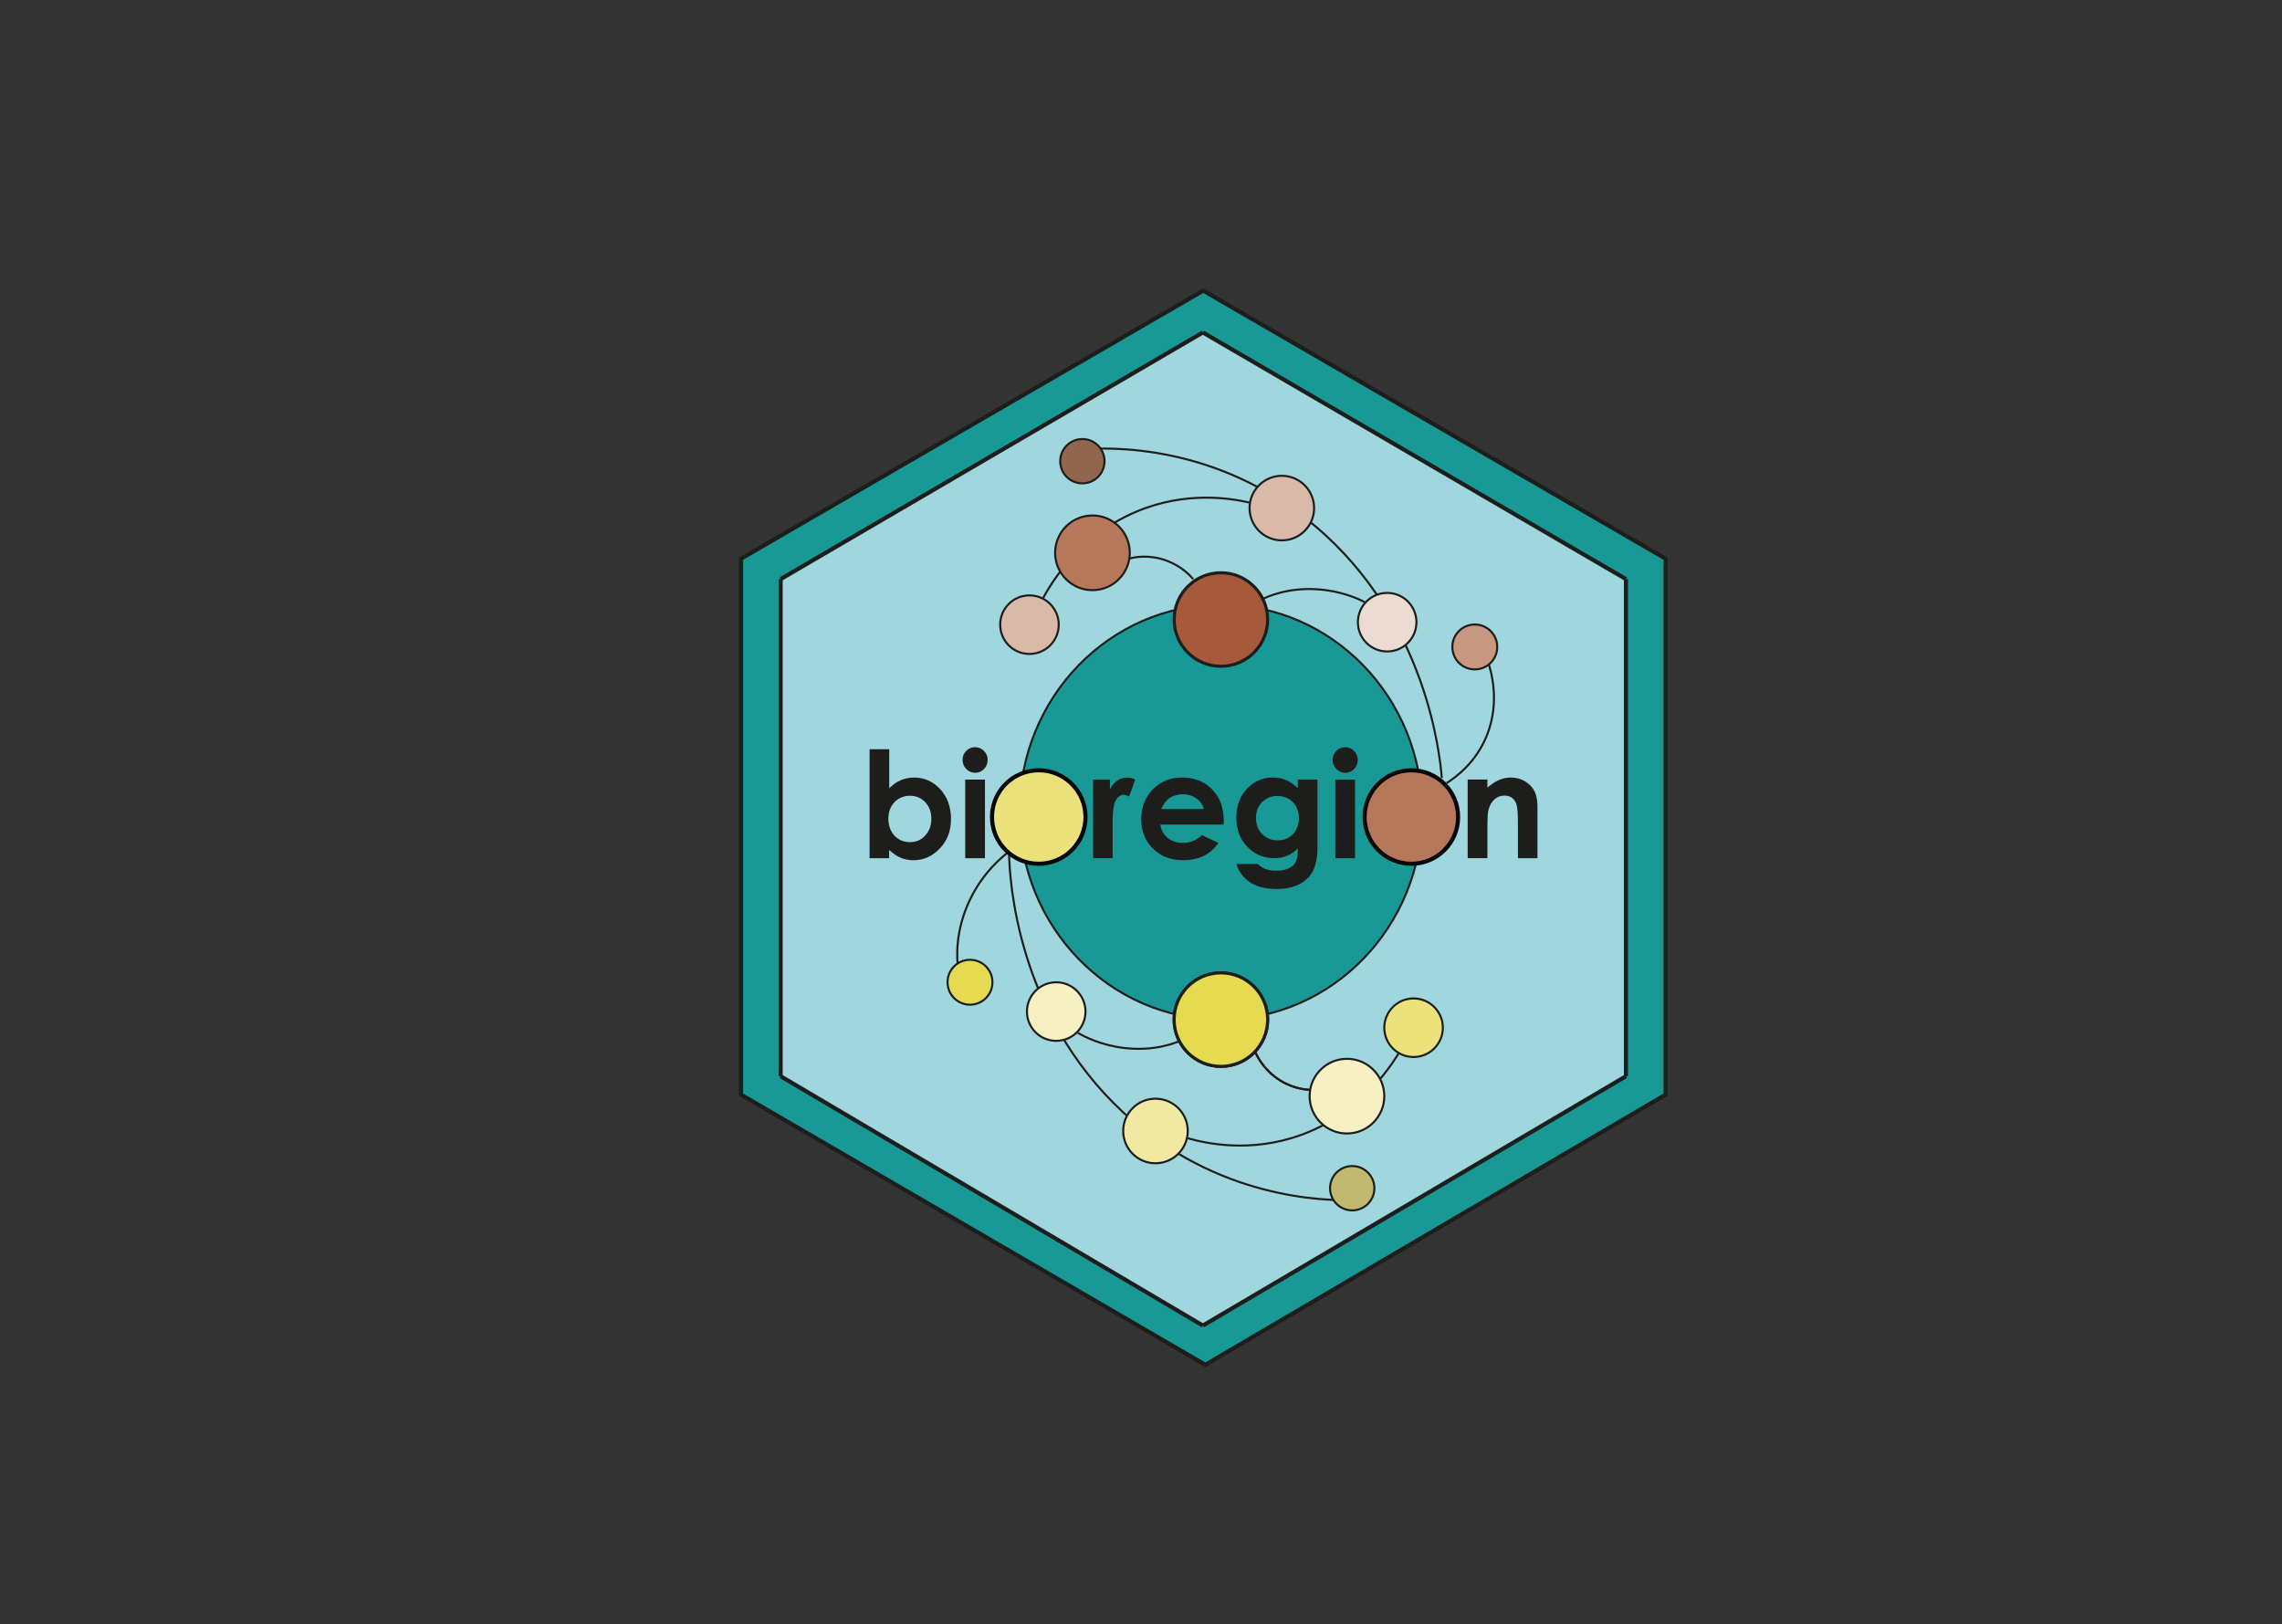 <?xml version="1.0" encoding="UTF-8"?>
<svg xmlns="http://www.w3.org/2000/svg" viewBox="0 0 555 395">
  <rect x="0" y="0" width="555" height="395" fill="#333333" stroke="none"/>
  <defs>
    <style>
      .cls-1, .cls-2, .cls-3, .cls-4, .cls-5, .cls-6, .cls-7, .cls-8, .cls-9, .cls-10, .cls-11, .cls-12, .cls-13, .cls-14, .cls-15, .cls-16, .cls-17, .cls-18 {
        stroke-miterlimit: 10;
      }

      .cls-1, .cls-2, .cls-3, .cls-4, .cls-5, .cls-6, .cls-7, .cls-8, .cls-9, .cls-11, .cls-12, .cls-13, .cls-14, .cls-15, .cls-17, .cls-18 {
        stroke: #1d1d1b;
      }

      .cls-1, .cls-4, .cls-5, .cls-7, .cls-8, .cls-9, .cls-11, .cls-12, .cls-13, .cls-14, .cls-15, .cls-18 {
        stroke-width: .5px;
      }

      .cls-1, .cls-6 {
        fill: none;
      }

      .cls-2, .cls-3, .cls-17 {
        stroke-width: .75px;
      }

      .cls-2, .cls-19, .cls-13 {
        fill: #189995;
      }

      .cls-3, .cls-8 {
        fill: #e6da50;
      }

      .cls-4 {
        fill: #92654e;
      }

      .cls-5 {
        fill: #d9b9a7;
      }

      .cls-7, .cls-10 {
        fill: #ece27b;
      }

      .cls-20 {
        fill: #a0d6de;
      }

      .cls-9 {
        fill: #ecdbd2;
      }

      .cls-10, .cls-16 {
        stroke: #030707;
      }

      .cls-11 {
        fill: #c7977f;
      }

      .cls-12, .cls-16 {
        fill: #b6775a;
      }

      .cls-14 {
        fill: #f6f0c3;
      }

      .cls-15 {
        fill: #c0b96f;
      }

      .cls-21 {
        fill: #1d1d1b;
      }

      .cls-17 {
        fill: #a65a3b;
      }

      .cls-18 {
        fill: #f1e9a1;
      }
    </style>
  </defs>
  <g id="Calque_3" data-name="Calque 3">
    <g>
      <polygon class="cls-19" points="405.07 135.86 405.07 266.21 293.14 331.9 180.23 266.21 180.23 135.86 292.64 70.68 405.07 135.86"/>
      <polygon class="cls-6" points="180.23 135.86 292.64 70.68 405.07 135.86 405.07 266.21 293.14 331.9 180.23 266.21 180.23 135.86"/>
    </g>
  </g>
  <g id="Calque_4" data-name="Calque 4">
    <g>
      <path class="cls-20" d="M395.44,140.83v120.9c-34.29,20.21-68.59,40.42-102.89,60.63l-102.69-60.63v-120.9l102.69-59.98,102.89,59.98Z"/>
      <g>
        <line class="cls-6" x1="189.86" y1="140.83" x2="189.86" y2="261.73"/>
        <line class="cls-6" x1="189.86" y1="140.83" x2="292.55" y2="80.85"/>
        <line class="cls-6" x1="395.44" y1="140.83" x2="292.55" y2="80.85"/>
        <path class="cls-6" d="M395.44,140.83v120.9"/>
        <line class="cls-6" x1="189.86" y1="261.73" x2="292.55" y2="322.36"/>
        <path class="cls-6" d="M292.55,322.36c34.3-20.21,68.6-40.42,102.89-60.63"/>
      </g>
    </g>
  </g>
  <g id="cercle_central" data-name="cercle central">
    <ellipse class="cls-13" cx="296.93" cy="197.5" rx="48.97" ry="50.46"/>
  </g>
  <g id="bioregion">
    <g>
      <path class="cls-21" d="M216.27,182.2v9.49c.87-.87,1.8-1.52,2.81-1.95s2.09-.65,3.23-.65c2.5,0,4.62,.94,6.36,2.83s2.62,4.31,2.62,7.26-.9,5.23-2.71,7.15-3.94,2.87-6.42,2.87c-1.1,0-2.13-.2-3.08-.59s-1.89-1.03-2.83-1.92v2.02h-4.76v-26.51h4.76Zm5.04,11.32c-1.51,0-2.77,.52-3.76,1.55s-1.49,2.38-1.49,4.04,.5,3.07,1.49,4.12,2.25,1.57,3.76,1.57,2.7-.53,3.7-1.6,1.5-2.43,1.5-4.08-.49-2.99-1.48-4.03-2.23-1.57-3.73-1.57Z"/>
      <path class="cls-21" d="M237.15,181.71c.84,0,1.56,.3,2.16,.91,.6,.61,.9,1.35,.9,2.21s-.3,1.58-.89,2.19-1.31,.91-2.14,.91-1.58-.31-2.18-.92c-.6-.62-.9-1.36-.9-2.24s.3-1.56,.89-2.16c.6-.6,1.31-.9,2.16-.9Zm-2.4,7.88h4.8v19.12h-4.8v-19.12Z"/>
      <path class="cls-21" d="M252.89,189.09c1.8,0,3.5,.45,5.09,1.35s2.83,2.13,3.72,3.67,1.34,3.22,1.34,5.01-.45,3.49-1.34,5.06-2.12,2.8-3.67,3.68-3.25,1.33-5.12,1.33c-2.74,0-5.08-.98-7.02-2.93s-2.91-4.32-2.91-7.11c0-2.99,1.1-5.48,3.29-7.47,1.92-1.73,4.13-2.6,6.63-2.6Zm.08,4.52c-1.49,0-2.73,.52-3.72,1.56-.99,1.04-1.49,2.36-1.49,3.98s.49,3.01,1.47,4.04,2.22,1.55,3.72,1.55,2.75-.52,3.75-1.56c1-1.04,1.5-2.38,1.5-4.03s-.49-2.97-1.47-4c-.98-1.03-2.23-1.54-3.76-1.54Z"/>
      <path class="cls-21" d="M265.83,189.58h4.11v2.41c.45-.95,1.04-1.67,1.78-2.16s1.55-.74,2.43-.74c.62,0,1.27,.16,1.95,.49l-1.49,4.13c-.56-.28-1.03-.42-1.39-.42-.74,0-1.36,.46-1.87,1.37s-.76,2.71-.76,5.38l.02,.93v7.73h-4.76v-19.12Z"/>
      <path class="cls-21" d="M297.62,200.53h-15.42c.22,1.36,.82,2.44,1.78,3.24,.97,.8,2.2,1.2,3.7,1.2,1.79,0,3.33-.63,4.62-1.88l4.04,1.9c-1.01,1.43-2.21,2.49-3.62,3.17s-3.08,1.03-5.01,1.03c-3,0-5.44-.95-7.33-2.84s-2.83-4.26-2.83-7.11,.94-5.34,2.82-7.27,4.24-2.89,7.07-2.89c3.01,0,5.46,.96,7.35,2.89s2.83,4.47,2.83,7.64l-.02,.91Zm-4.8-3.78c-.32-1.07-.94-1.93-1.88-2.6-.93-.67-2.02-1-3.25-1-1.34,0-2.51,.38-3.52,1.12-.63,.47-1.22,1.29-1.76,2.48h10.41Z"/>
      <path class="cls-21" d="M315.64,189.58h4.78v16.38c0,3.23-.65,5.61-1.95,7.14-1.75,2.06-4.38,3.09-7.89,3.09-1.88,0-3.45-.23-4.73-.7s-2.36-1.16-3.23-2.07-1.53-2.01-1.95-3.31h5.29c.47,.54,1.07,.95,1.81,1.22s1.61,.41,2.62,.41c1.29,0,2.33-.2,3.11-.6s1.34-.91,1.66-1.55,.48-1.72,.48-3.27c-.84,.84-1.73,1.45-2.65,1.82s-1.97,.55-3.15,.55c-2.57,0-4.73-.93-6.5-2.78s-2.65-4.2-2.65-7.03c0-3.04,.94-5.47,2.81-7.31,1.7-1.66,3.73-2.5,6.08-2.5,1.1,0,2.14,.2,3.12,.61s1.96,1.07,2.94,2v-2.11Zm-4.97,3.99c-1.51,0-2.76,.51-3.74,1.52s-1.48,2.29-1.48,3.82,.5,2.9,1.51,3.92,2.27,1.53,3.8,1.53,2.72-.5,3.68-1.49,1.45-2.3,1.45-3.92-.49-2.89-1.46-3.88-2.23-1.49-3.76-1.49Z"/>
      <path class="cls-21" d="M327.15,181.71c.84,0,1.56,.3,2.17,.91,.6,.61,.9,1.35,.9,2.21s-.3,1.58-.89,2.19c-.6,.6-1.31,.91-2.14,.91s-1.58-.31-2.18-.92-.9-1.36-.9-2.24,.3-1.56,.89-2.16c.6-.6,1.31-.9,2.16-.9Zm-2.4,7.88h4.8v19.12h-4.8v-19.12Z"/>
      <path class="cls-21" d="M342.89,189.09c1.8,0,3.5,.45,5.09,1.35s2.83,2.13,3.72,3.67,1.34,3.22,1.34,5.01-.45,3.49-1.34,5.06-2.12,2.8-3.67,3.68-3.25,1.33-5.12,1.33c-2.74,0-5.08-.98-7.02-2.93s-2.91-4.32-2.91-7.11c0-2.99,1.1-5.48,3.29-7.47,1.92-1.73,4.13-2.6,6.63-2.6Zm.08,4.52c-1.49,0-2.73,.52-3.72,1.56-.99,1.04-1.49,2.36-1.49,3.98s.49,3.01,1.47,4.04c.98,1.03,2.22,1.55,3.72,1.55s2.75-.52,3.75-1.56c1-1.04,1.5-2.38,1.5-4.03s-.49-2.97-1.47-4c-.98-1.03-2.23-1.54-3.76-1.54Z"/>
      <path class="cls-21" d="M356.95,189.58h4.8v1.96c1.09-.92,2.07-1.56,2.96-1.91,.88-.36,1.79-.54,2.71-.54,1.9,0,3.5,.66,4.83,1.99,1.11,1.12,1.67,2.79,1.67,4.99v12.64h-4.75v-8.38c0-2.28-.1-3.8-.31-4.55-.21-.75-.56-1.32-1.07-1.71-.51-.39-1.14-.59-1.88-.59-.97,0-1.8,.32-2.5,.97-.7,.65-1.18,1.55-1.45,2.7-.14,.6-.21,1.89-.21,3.88v7.67h-4.8v-19.12Z"/>
    </g>
  </g>
  <g id="Calque_6" data-name="Calque 6">
    <circle class="cls-2" cx="252.63" cy="198.69" r="11.37"/>
    <path class="cls-1" d="M245.42,207.98c.17,5.57,1.69,38.32,27.69,62.48,22.97,21.34,49.5,21.53,55.75,21.4"/>
    <path class="cls-1" d="M245.69,206.87c-1.92,1.43-6.44,5.13-9.65,11.64-3.93,7.98-3.3,14.91-3.03,17.02"/>
    <circle class="cls-14" cx="256.88" cy="246" r="7.12"/>
    <circle class="cls-18" cx="281.02" cy="275.04" r="7.85"/>
    <path class="cls-1" d="M262.11,251.17c1.63,.94,5.73,3.07,11.51,3.71,7.09,.79,12.05-1.17,13.53-1.82"/>
    <circle class="cls-16" cx="343.25" cy="198.69" r="11.37"/>
    <path class="cls-1" d="M288.87,276.8c4.41,1.26,15.2,3.67,27.51-.78,15.11-5.45,22.57-17.63,24.72-21.46"/>
    <circle class="cls-14" cx="327.59" cy="266.57" r="9.08"/>
    <circle class="cls-15" cx="328.87" cy="288.96" r="5.39"/>
    <circle class="cls-8" cx="235.91" cy="238.87" r="5.46"/>
    <path class="cls-1" d="M305.22,255.69c.5,1.15,1.87,3.88,4.84,6.17,3.65,2.81,7.32,3.12,8.45,3.17"/>
    <circle class="cls-7" cx="343.79" cy="249.93" r="7.12"/>
    <circle class="cls-2" cx="296.93" cy="247.96" r="11.37"/>
    <circle class="cls-17" cx="296.93" cy="150.66" r="11.37"/>
  </g>
  <g id="Calque_6_-_copie" data-name="Calque 6 - copie">
    <circle class="cls-10" cx="252.63" cy="198.69" r="11.37"/>
    <path class="cls-1" d="M350.66,189.21c-.46-5.58-3.7-38.42-30.88-61.34-24.01-20.25-50.46-19.06-56.69-18.6"/>
    <path class="cls-1" d="M351.82,190.44c2.16-1.36,7.16-4.94,9.84-11.7,3.28-8.29,.91-15.91,.09-18.22"/>
    <circle class="cls-9" cx="337.37" cy="151.31" r="7.12"/>
    <circle class="cls-5" cx="311.75" cy="123.56" r="7.85"/>
    <path class="cls-1" d="M331.88,146.41c-1.68-.85-5.88-2.77-11.69-3.11-7.12-.42-11.97,1.8-13.41,2.52"/>
    <path class="cls-1" d="M303.82,122.21c-4.47-1.03-15.37-2.87-27.44,2.21-14.8,6.23-21.62,18.78-23.57,22.72"/>
    <circle class="cls-12" cx="265.69" cy="134.44" r="9.08"/>
    <circle class="cls-4" cx="263.24" cy="112.16" r="5.39"/>
    <circle class="cls-11" cx="358.68" cy="157.33" r="5.46"/>
    <path class="cls-1" d="M305.22,255.69c.5,1.15,1.87,3.88,4.84,6.17,3.65,2.81,7.32,3.12,8.45,3.17"/>
    <circle class="cls-5" cx="250.37" cy="151.91" r="7.12"/>
    <circle class="cls-3" cx="296.93" cy="247.96" r="11.37"/>
    <path class="cls-1" d="M290.21,140.84c-.82-.95-2.92-3.16-6.44-4.48-4.31-1.62-7.92-.83-9-.55"/>
  </g>
</svg>